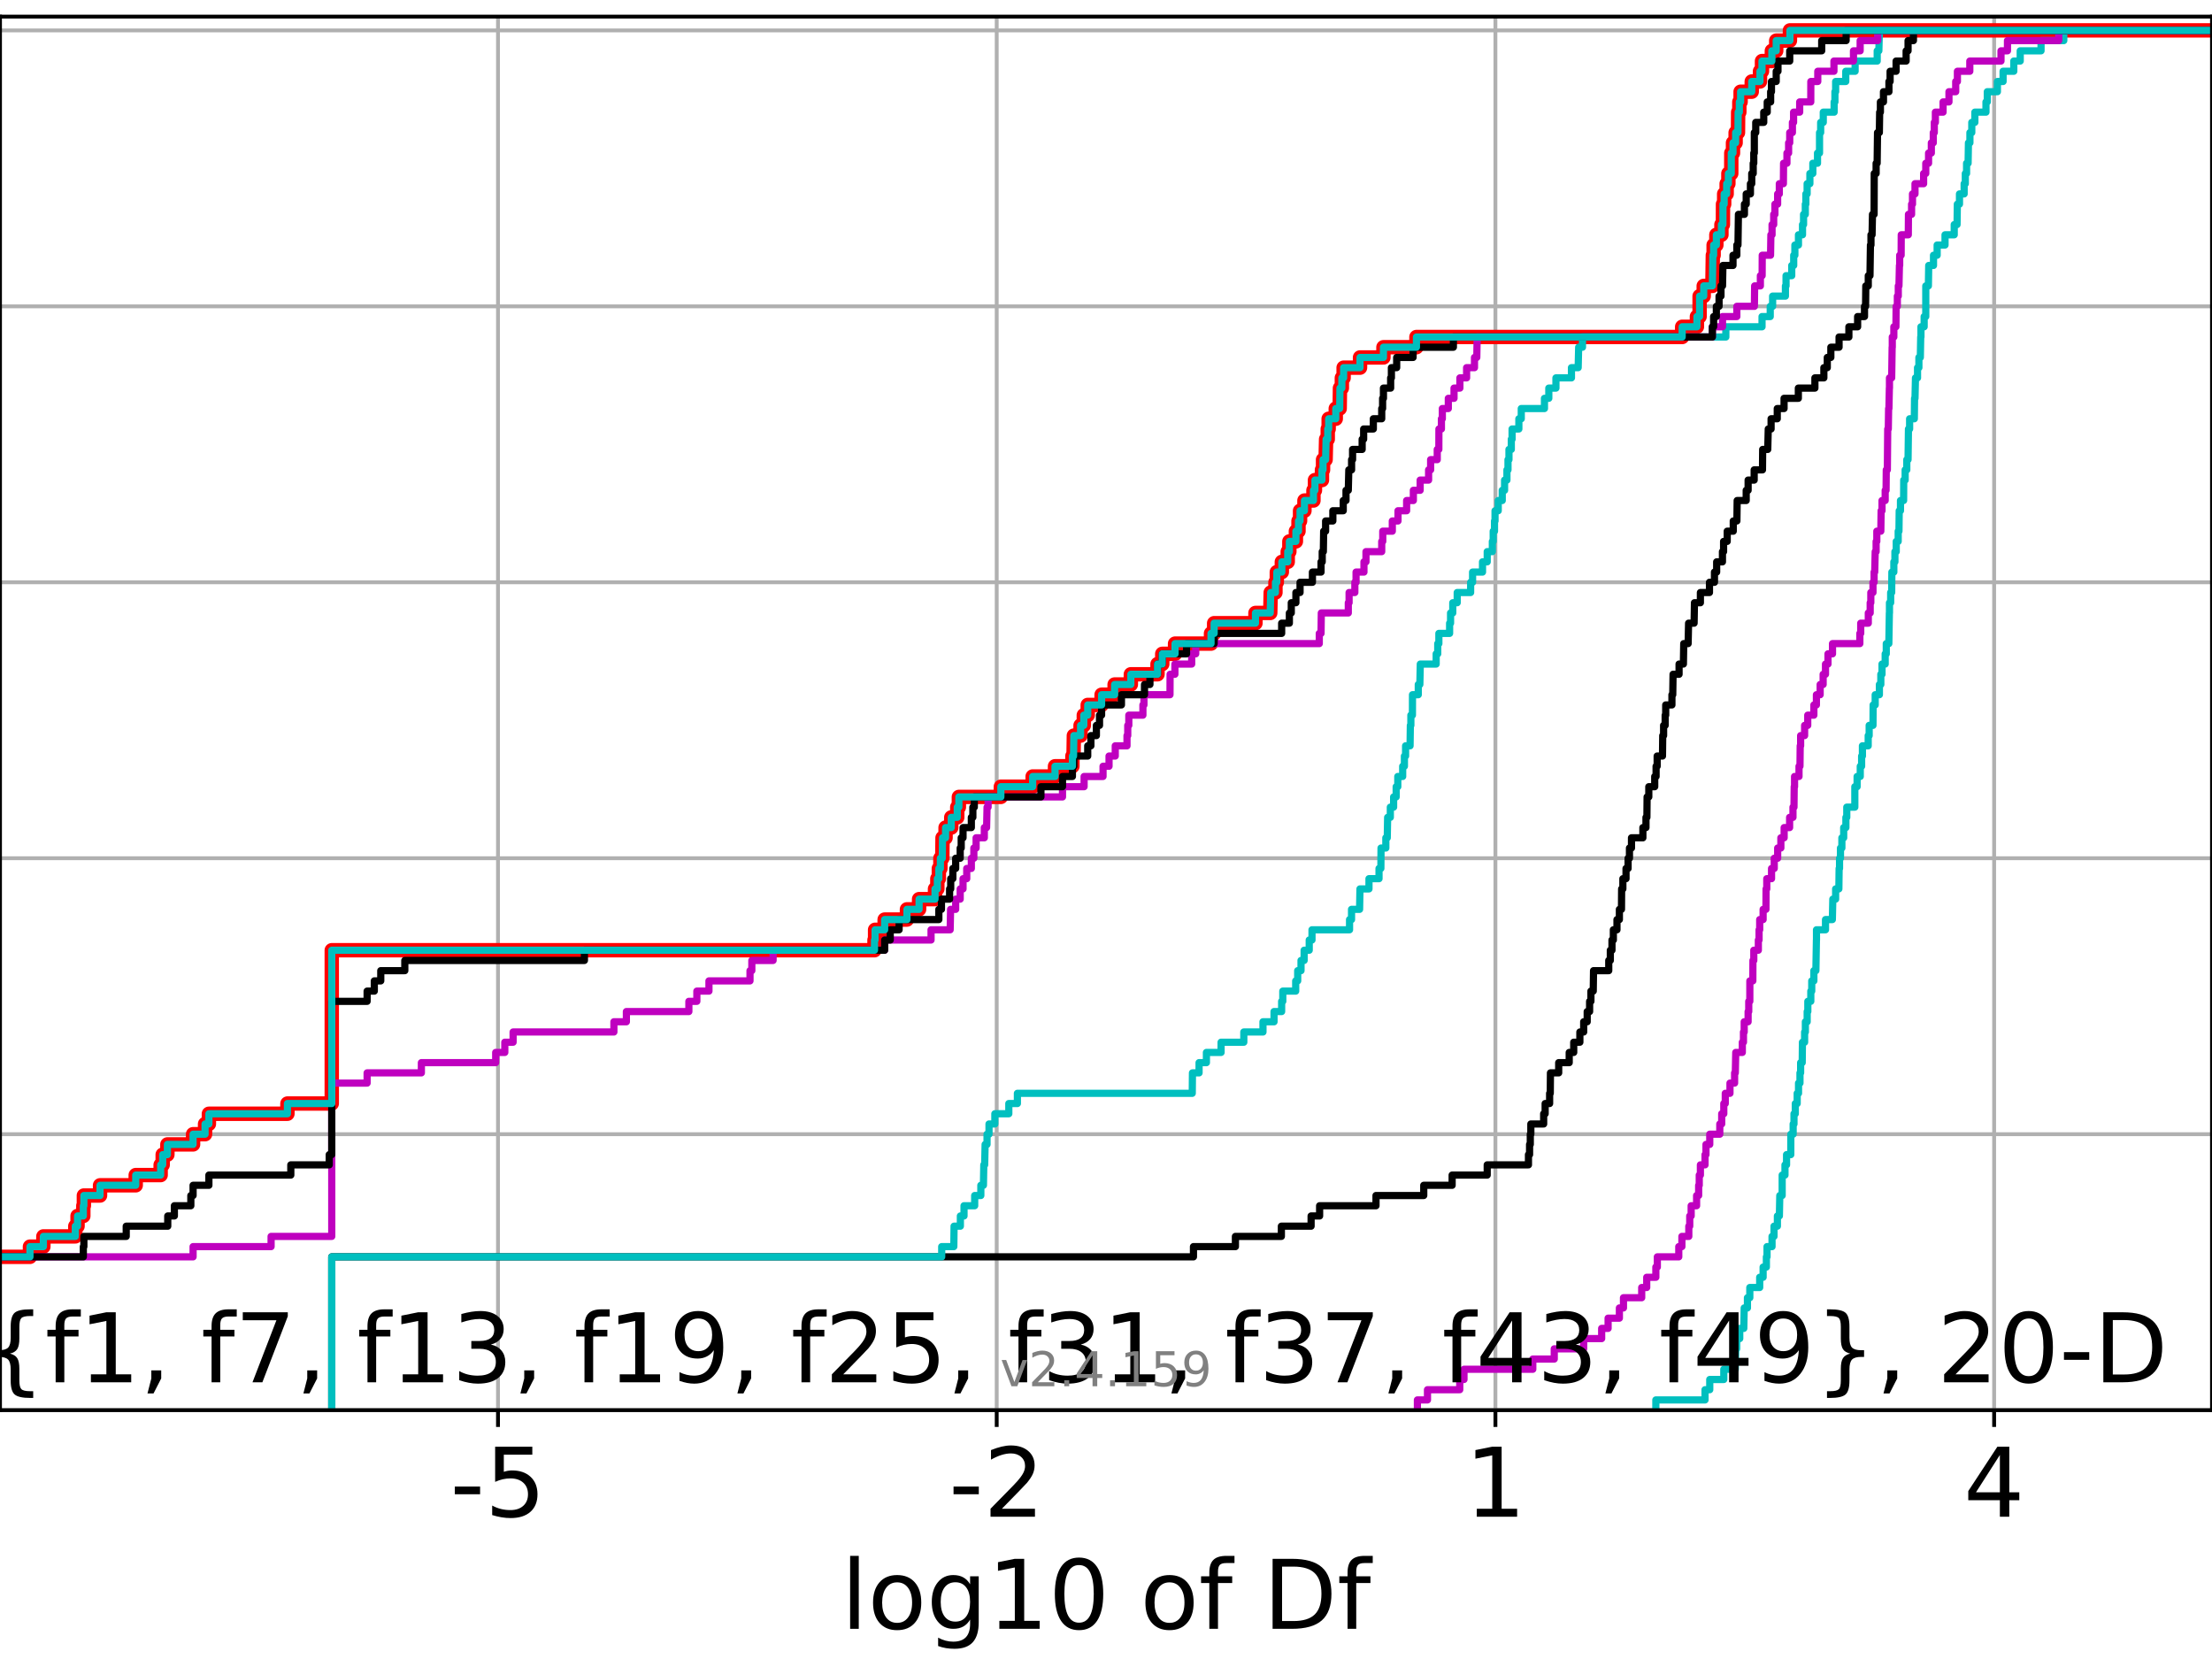 <?xml version="1.0" encoding="utf-8" standalone="no"?>
<!DOCTYPE svg PUBLIC "-//W3C//DTD SVG 1.1//EN"
  "http://www.w3.org/Graphics/SVG/1.1/DTD/svg11.dtd">
<!-- Created with matplotlib (https://matplotlib.org/) -->
<svg height="345.6pt" version="1.1" viewBox="0 0 460.8 345.6" width="460.8pt" xmlns="http://www.w3.org/2000/svg" xmlns:xlink="http://www.w3.org/1999/xlink">
 <defs>
  <style type="text/css">*{stroke-linecap:butt;stroke-linejoin:round;}</style>
 </defs>
 <g id="figure_1">
  <g id="patch_1">
   <path d="M 0 345.6 
L 460.8 345.6 
L 460.8 0 
L 0 0 
z
" style="fill:#ffffff;"/>
  </g>
  <g id="axes_1">
   <g id="patch_2">
    <path d="M 0 293.76 
L 460.8 293.76 
L 460.8 3.456 
L 0 3.456 
z
" style="fill:#ffffff;"/>
   </g>
   <g id="matplotlib.axis_1">
    <g id="xtick_1">
     <g id="line2d_1">
      <path clip-path="url(#p26d83b63c0)" d="M 103.741 293.76 
L 103.741 3.456 
" style="fill:none;stroke:#b0b0b0;stroke-linecap:square;stroke-width:0.8;"/>
     </g>
     <g id="line2d_2">
      <defs>
       <path d="M 0 0 
L 0 3.5 
" id="m518d35ce7c" style="stroke:#000000;stroke-width:0.8;"/>
      </defs>
      <g>
       <use style="stroke:#000000;stroke-width:0.8;" x="103.741" xlink:href="#m518d35ce7c" y="293.76"/>
      </g>
     </g>
     <g id="text_1">
      <!-- -5 -->
      <g transform="translate(93.771 315.957)scale(0.2 -0.2)">
       <defs>
        <path d="M 4.891 31.391 
L 31.203 31.391 
L 31.203 23.391 
L 4.891 23.391 
z
" id="DejaVuSans-45"/>
        <path d="M 10.797 72.906 
L 49.516 72.906 
L 49.516 64.594 
L 19.828 64.594 
L 19.828 46.734 
Q 21.969 47.469 24.109 47.828 
Q 26.266 48.188 28.422 48.188 
Q 40.625 48.188 47.75 41.5 
Q 54.891 34.812 54.891 23.391 
Q 54.891 11.625 47.562 5.094 
Q 40.234 -1.422 26.906 -1.422 
Q 22.312 -1.422 17.547 -0.641 
Q 12.797 0.141 7.719 1.703 
L 7.719 11.625 
Q 12.109 9.234 16.797 8.062 
Q 21.484 6.891 26.703 6.891 
Q 35.156 6.891 40.078 11.328 
Q 45.016 15.766 45.016 23.391 
Q 45.016 31 40.078 35.438 
Q 35.156 39.891 26.703 39.891 
Q 22.75 39.891 18.812 39.016 
Q 14.891 38.141 10.797 36.281 
z
" id="DejaVuSans-53"/>
       </defs>
       <use xlink:href="#DejaVuSans-45"/>
       <use x="36.084" xlink:href="#DejaVuSans-53"/>
      </g>
     </g>
    </g>
    <g id="xtick_2">
     <g id="line2d_3">
      <path clip-path="url(#p26d83b63c0)" d="M 207.632 293.76 
L 207.632 3.456 
" style="fill:none;stroke:#b0b0b0;stroke-linecap:square;stroke-width:0.8;"/>
     </g>
     <g id="line2d_4">
      <g>
       <use style="stroke:#000000;stroke-width:0.8;" x="207.632" xlink:href="#m518d35ce7c" y="293.76"/>
      </g>
     </g>
     <g id="text_2">
      <!-- -2 -->
      <g transform="translate(197.662 315.957)scale(0.2 -0.2)">
       <defs>
        <path d="M 19.188 8.297 
L 53.609 8.297 
L 53.609 0 
L 7.328 0 
L 7.328 8.297 
Q 12.938 14.109 22.625 23.891 
Q 32.328 33.688 34.812 36.531 
Q 39.547 41.844 41.422 45.531 
Q 43.312 49.219 43.312 52.781 
Q 43.312 58.594 39.234 62.25 
Q 35.156 65.922 28.609 65.922 
Q 23.969 65.922 18.812 64.312 
Q 13.672 62.703 7.812 59.422 
L 7.812 69.391 
Q 13.766 71.781 18.938 73 
Q 24.125 74.219 28.422 74.219 
Q 39.75 74.219 46.484 68.547 
Q 53.219 62.891 53.219 53.422 
Q 53.219 48.922 51.531 44.891 
Q 49.859 40.875 45.406 35.406 
Q 44.188 33.984 37.641 27.219 
Q 31.109 20.453 19.188 8.297 
z
" id="DejaVuSans-50"/>
       </defs>
       <use xlink:href="#DejaVuSans-45"/>
       <use x="36.084" xlink:href="#DejaVuSans-50"/>
      </g>
     </g>
    </g>
    <g id="xtick_3">
     <g id="line2d_5">
      <path clip-path="url(#p26d83b63c0)" d="M 311.523 293.76 
L 311.523 3.456 
" style="fill:none;stroke:#b0b0b0;stroke-linecap:square;stroke-width:0.8;"/>
     </g>
     <g id="line2d_6">
      <g>
       <use style="stroke:#000000;stroke-width:0.8;" x="311.523" xlink:href="#m518d35ce7c" y="293.76"/>
      </g>
     </g>
     <g id="text_3">
      <!-- 1 -->
      <g transform="translate(305.161 315.957)scale(0.2 -0.2)">
       <defs>
        <path d="M 12.406 8.297 
L 28.516 8.297 
L 28.516 63.922 
L 10.984 60.406 
L 10.984 69.391 
L 28.422 72.906 
L 38.281 72.906 
L 38.281 8.297 
L 54.391 8.297 
L 54.391 0 
L 12.406 0 
z
" id="DejaVuSans-49"/>
       </defs>
       <use xlink:href="#DejaVuSans-49"/>
      </g>
     </g>
    </g>
    <g id="xtick_4">
     <g id="line2d_7">
      <path clip-path="url(#p26d83b63c0)" d="M 415.414 293.76 
L 415.414 3.456 
" style="fill:none;stroke:#b0b0b0;stroke-linecap:square;stroke-width:0.8;"/>
     </g>
     <g id="line2d_8">
      <g>
       <use style="stroke:#000000;stroke-width:0.8;" x="415.414" xlink:href="#m518d35ce7c" y="293.76"/>
      </g>
     </g>
     <g id="text_4">
      <!-- 4 -->
      <g transform="translate(409.051 315.957)scale(0.2 -0.2)">
       <defs>
        <path d="M 37.797 64.312 
L 12.891 25.391 
L 37.797 25.391 
z
M 35.203 72.906 
L 47.609 72.906 
L 47.609 25.391 
L 58.016 25.391 
L 58.016 17.188 
L 47.609 17.188 
L 47.609 0 
L 37.797 0 
L 37.797 17.188 
L 4.891 17.188 
L 4.891 26.703 
z
" id="DejaVuSans-52"/>
       </defs>
       <use xlink:href="#DejaVuSans-52"/>
      </g>
     </g>
    </g>
    <g id="text_5">
     <!-- log10 of Df -->
     <g transform="translate(175.214 339.313)scale(0.2 -0.2)">
      <defs>
       <path d="M 9.422 75.984 
L 18.406 75.984 
L 18.406 0 
L 9.422 0 
z
" id="DejaVuSans-108"/>
       <path d="M 30.609 48.391 
Q 23.391 48.391 19.188 42.75 
Q 14.984 37.109 14.984 27.297 
Q 14.984 17.484 19.156 11.844 
Q 23.344 6.203 30.609 6.203 
Q 37.797 6.203 41.984 11.859 
Q 46.188 17.531 46.188 27.297 
Q 46.188 37.016 41.984 42.703 
Q 37.797 48.391 30.609 48.391 
z
M 30.609 56 
Q 42.328 56 49.016 48.375 
Q 55.719 40.766 55.719 27.297 
Q 55.719 13.875 49.016 6.219 
Q 42.328 -1.422 30.609 -1.422 
Q 18.844 -1.422 12.172 6.219 
Q 5.516 13.875 5.516 27.297 
Q 5.516 40.766 12.172 48.375 
Q 18.844 56 30.609 56 
z
" id="DejaVuSans-111"/>
       <path d="M 45.406 27.984 
Q 45.406 37.75 41.375 43.109 
Q 37.359 48.484 30.078 48.484 
Q 22.859 48.484 18.828 43.109 
Q 14.797 37.75 14.797 27.984 
Q 14.797 18.266 18.828 12.891 
Q 22.859 7.516 30.078 7.516 
Q 37.359 7.516 41.375 12.891 
Q 45.406 18.266 45.406 27.984 
z
M 54.391 6.781 
Q 54.391 -7.172 48.188 -13.984 
Q 42 -20.797 29.203 -20.797 
Q 24.469 -20.797 20.266 -20.094 
Q 16.062 -19.391 12.109 -17.922 
L 12.109 -9.188 
Q 16.062 -11.328 19.922 -12.344 
Q 23.781 -13.375 27.781 -13.375 
Q 36.625 -13.375 41.016 -8.766 
Q 45.406 -4.156 45.406 5.172 
L 45.406 9.625 
Q 42.625 4.781 38.281 2.391 
Q 33.938 0 27.875 0 
Q 17.828 0 11.672 7.656 
Q 5.516 15.328 5.516 27.984 
Q 5.516 40.672 11.672 48.328 
Q 17.828 56 27.875 56 
Q 33.938 56 38.281 53.609 
Q 42.625 51.219 45.406 46.391 
L 45.406 54.688 
L 54.391 54.688 
z
" id="DejaVuSans-103"/>
       <path d="M 31.781 66.406 
Q 24.172 66.406 20.328 58.906 
Q 16.5 51.422 16.5 36.375 
Q 16.5 21.391 20.328 13.891 
Q 24.172 6.391 31.781 6.391 
Q 39.453 6.391 43.281 13.891 
Q 47.125 21.391 47.125 36.375 
Q 47.125 51.422 43.281 58.906 
Q 39.453 66.406 31.781 66.406 
z
M 31.781 74.219 
Q 44.047 74.219 50.516 64.516 
Q 56.984 54.828 56.984 36.375 
Q 56.984 17.969 50.516 8.266 
Q 44.047 -1.422 31.781 -1.422 
Q 19.531 -1.422 13.062 8.266 
Q 6.594 17.969 6.594 36.375 
Q 6.594 54.828 13.062 64.516 
Q 19.531 74.219 31.781 74.219 
z
" id="DejaVuSans-48"/>
       <path id="DejaVuSans-32"/>
       <path d="M 37.109 75.984 
L 37.109 68.5 
L 28.516 68.5 
Q 23.688 68.5 21.797 66.547 
Q 19.922 64.594 19.922 59.516 
L 19.922 54.688 
L 34.719 54.688 
L 34.719 47.703 
L 19.922 47.703 
L 19.922 0 
L 10.891 0 
L 10.891 47.703 
L 2.297 47.703 
L 2.297 54.688 
L 10.891 54.688 
L 10.891 58.5 
Q 10.891 67.625 15.141 71.797 
Q 19.391 75.984 28.609 75.984 
z
" id="DejaVuSans-102"/>
       <path d="M 19.672 64.797 
L 19.672 8.109 
L 31.594 8.109 
Q 46.688 8.109 53.688 14.938 
Q 60.688 21.781 60.688 36.531 
Q 60.688 51.172 53.688 57.984 
Q 46.688 64.797 31.594 64.797 
z
M 9.812 72.906 
L 30.078 72.906 
Q 51.266 72.906 61.172 64.094 
Q 71.094 55.281 71.094 36.531 
Q 71.094 17.672 61.125 8.828 
Q 51.172 0 30.078 0 
L 9.812 0 
z
" id="DejaVuSans-68"/>
      </defs>
      <use xlink:href="#DejaVuSans-108"/>
      <use x="27.783" xlink:href="#DejaVuSans-111"/>
      <use x="88.965" xlink:href="#DejaVuSans-103"/>
      <use x="152.441" xlink:href="#DejaVuSans-49"/>
      <use x="216.064" xlink:href="#DejaVuSans-48"/>
      <use x="279.688" xlink:href="#DejaVuSans-32"/>
      <use x="311.475" xlink:href="#DejaVuSans-111"/>
      <use x="372.656" xlink:href="#DejaVuSans-102"/>
      <use x="407.861" xlink:href="#DejaVuSans-32"/>
      <use x="439.648" xlink:href="#DejaVuSans-68"/>
      <use x="516.65" xlink:href="#DejaVuSans-102"/>
     </g>
    </g>
   </g>
   <g id="matplotlib.axis_2">
    <g id="ytick_1">
     <g id="line2d_9">
      <path clip-path="url(#p26d83b63c0)" d="M 0 293.76 
L 460.8 293.76 
" style="fill:none;stroke:#b0b0b0;stroke-linecap:square;stroke-width:0.8;"/>
     </g>
     <g id="line2d_10">
      <defs>
       <path d="M 0 0 
L -3.5 0 
" id="me0c8bee351" style="stroke:#000000;stroke-width:0.8;"/>
      </defs>
      <g>
       <use style="stroke:#000000;stroke-width:0.8;" x="0" xlink:href="#me0c8bee351" y="293.76"/>
      </g>
     </g>
    </g>
    <g id="ytick_2">
     <g id="line2d_11">
      <path clip-path="url(#p26d83b63c0)" d="M 0 236.274 
L 460.8 236.274 
" style="fill:none;stroke:#b0b0b0;stroke-linecap:square;stroke-width:0.8;"/>
     </g>
     <g id="line2d_12">
      <g>
       <use style="stroke:#000000;stroke-width:0.8;" x="0" xlink:href="#me0c8bee351" y="236.274"/>
      </g>
     </g>
    </g>
    <g id="ytick_3">
     <g id="line2d_13">
      <path clip-path="url(#p26d83b63c0)" d="M 0 178.788 
L 460.8 178.788 
" style="fill:none;stroke:#b0b0b0;stroke-linecap:square;stroke-width:0.8;"/>
     </g>
     <g id="line2d_14">
      <g>
       <use style="stroke:#000000;stroke-width:0.8;" x="0" xlink:href="#me0c8bee351" y="178.788"/>
      </g>
     </g>
    </g>
    <g id="ytick_4">
     <g id="line2d_15">
      <path clip-path="url(#p26d83b63c0)" d="M 0 121.302 
L 460.8 121.302 
" style="fill:none;stroke:#b0b0b0;stroke-linecap:square;stroke-width:0.8;"/>
     </g>
     <g id="line2d_16">
      <g>
       <use style="stroke:#000000;stroke-width:0.8;" x="0" xlink:href="#me0c8bee351" y="121.302"/>
      </g>
     </g>
    </g>
    <g id="ytick_5">
     <g id="line2d_17">
      <path clip-path="url(#p26d83b63c0)" d="M 0 63.816 
L 460.8 63.816 
" style="fill:none;stroke:#b0b0b0;stroke-linecap:square;stroke-width:0.8;"/>
     </g>
     <g id="line2d_18">
      <g>
       <use style="stroke:#000000;stroke-width:0.8;" x="0" xlink:href="#me0c8bee351" y="63.816"/>
      </g>
     </g>
    </g>
    <g id="ytick_6">
     <g id="line2d_19">
      <path clip-path="url(#p26d83b63c0)" d="M 0 6.33 
L 460.8 6.33 
" style="fill:none;stroke:#b0b0b0;stroke-linecap:square;stroke-width:0.8;"/>
     </g>
     <g id="line2d_20">
      <g>
       <use style="stroke:#000000;stroke-width:0.8;" x="0" xlink:href="#me0c8bee351" y="6.33"/>
      </g>
     </g>
    </g>
   </g>
   <g id="line2d_21">
    <path clip-path="url(#p26d83b63c0)" d="M -1 261.823 
L 6.242 261.823 
L 6.242 259.694 
L 9.037 259.694 
L 9.037 257.565 
L 15.689 257.565 
L 15.689 255.436 
L 16.155 255.436 
L 16.155 253.307 
L 17.359 253.307 
L 17.359 251.178 
L 17.473 251.178 
L 17.473 249.049 
L 20.841 249.049 
L 20.841 246.92 
L 28.274 246.92 
L 28.274 244.79 
L 33.465 244.79 
L 33.465 242.661 
L 33.891 242.661 
L 33.891 240.532 
L 34.87 240.532 
L 34.87 238.403 
L 40.223 238.403 
L 40.223 236.274 
L 42.718 236.274 
L 42.718 234.145 
L 43.516 234.145 
L 43.516 232.016 
L 59.877 232.016 
L 59.877 229.887 
L 69.111 229.887 
L 69.111 197.95 
L 182.173 197.95 
L 182.173 195.821 
L 182.297 195.821 
L 182.297 193.692 
L 184.286 193.692 
L 184.286 191.563 
L 188.934 191.563 
L 188.934 189.434 
L 191.463 189.434 
L 191.463 187.305 
L 194.779 187.305 
L 194.779 185.175 
L 195.265 185.175 
L 195.265 183.046 
L 195.579 183.046 
L 195.579 180.917 
L 195.901 180.917 
L 195.901 178.788 
L 196.298 178.788 
L 196.347 174.53 
L 196.978 174.53 
L 196.978 172.401 
L 198.165 172.401 
L 198.165 170.272 
L 199.414 170.272 
L 199.414 168.143 
L 199.75 168.143 
L 199.75 166.013 
L 208.496 166.013 
L 208.496 163.884 
L 215.12 163.884 
L 215.12 161.755 
L 219.778 161.755 
L 219.778 159.626 
L 223.403 159.626 
L 223.403 157.497 
L 223.637 157.497 
L 223.705 153.239 
L 225.1 153.239 
L 225.1 151.11 
L 225.776 151.11 
L 225.776 148.981 
L 226.593 148.981 
L 226.593 146.851 
L 229.483 146.851 
L 229.483 144.722 
L 232.192 144.722 
L 232.192 142.593 
L 235.575 142.593 
L 235.575 140.464 
L 241.134 140.464 
L 241.134 138.335 
L 242.119 138.335 
L 242.119 136.206 
L 244.785 136.206 
L 244.785 134.077 
L 252.276 134.077 
L 252.276 131.948 
L 252.928 131.948 
L 252.928 129.819 
L 261.535 129.819 
L 261.535 127.69 
L 264.616 127.69 
L 264.712 123.431 
L 265.7 123.431 
L 265.7 121.302 
L 265.984 121.302 
L 265.984 119.173 
L 267.031 119.173 
L 267.031 117.044 
L 268.259 117.044 
L 268.259 114.915 
L 268.598 114.915 
L 268.598 112.786 
L 269.96 112.786 
L 269.96 110.657 
L 270.502 110.657 
L 270.502 108.528 
L 270.825 108.528 
L 270.825 106.398 
L 271.74 106.398 
L 271.74 104.269 
L 273.616 104.269 
L 273.616 102.14 
L 273.928 102.14 
L 273.928 100.011 
L 275.389 100.011 
L 275.389 97.882 
L 275.614 97.882 
L 275.614 95.753 
L 276.149 95.753 
L 276.252 91.495 
L 276.594 91.495 
L 276.594 89.366 
L 276.785 89.366 
L 276.785 87.236 
L 278.265 87.236 
L 278.265 85.107 
L 279.08 85.107 
L 279.139 80.849 
L 279.532 80.849 
L 279.532 78.72 
L 279.901 78.72 
L 279.901 76.591 
L 283.318 76.591 
L 283.318 74.462 
L 288.197 74.462 
L 288.197 72.333 
L 295.07 72.333 
L 295.07 70.204 
L 350.427 70.204 
L 350.427 68.074 
L 353.5 68.074 
L 353.5 65.945 
L 354.058 65.945 
L 354.058 61.687 
L 354.918 61.687 
L 354.918 59.558 
L 356.719 59.558 
L 356.816 53.171 
L 356.979 53.171 
L 356.979 51.042 
L 357.549 51.042 
L 357.549 48.912 
L 358.604 48.912 
L 358.604 46.783 
L 358.915 46.783 
L 358.934 42.525 
L 359.175 42.525 
L 359.175 40.396 
L 359.693 40.396 
L 359.693 38.267 
L 360.055 38.267 
L 360.055 36.138 
L 360.652 36.138 
L 360.661 31.88 
L 361.016 31.88 
L 361.016 29.75 
L 361.563 29.75 
L 361.563 27.621 
L 362.053 27.621 
L 362.09 23.363 
L 362.336 23.363 
L 362.336 21.234 
L 362.6 21.234 
L 362.6 19.105 
L 364.919 19.105 
L 364.919 16.976 
L 366.638 16.976 
L 366.638 14.847 
L 367.056 14.847 
L 367.056 12.718 
L 369.11 12.718 
L 369.11 10.589 
L 370.018 10.589 
L 370.018 8.459 
L 372.874 8.459 
L 372.874 6.33 
L 372.874 6.33 
L 460.8 6.33 
L 460.8 6.33 
" style="fill:none;stroke:#ff0000;stroke-linecap:square;stroke-width:3;"/>
   </g>
   <g id="line2d_22">
    <path clip-path="url(#p26d83b63c0)" d="M 344.943 293.76 
L 344.943 291.631 
L 355.189 291.631 
L 355.189 289.502 
L 356.173 289.502 
L 356.173 287.373 
L 359.099 287.373 
L 359.099 285.244 
L 361.497 285.244 
L 361.589 280.985 
L 361.786 280.985 
L 361.786 278.856 
L 362.419 278.856 
L 362.419 276.727 
L 363.267 276.727 
L 363.35 272.469 
L 364.023 272.469 
L 364.023 270.34 
L 364.518 270.34 
L 364.518 268.211 
L 366.576 268.211 
L 366.576 266.082 
L 367.289 266.082 
L 367.289 263.952 
L 367.969 263.952 
L 367.969 261.823 
L 368.105 261.823 
L 368.105 259.694 
L 369.146 259.694 
L 369.146 257.565 
L 369.559 257.565 
L 369.559 255.436 
L 370.264 255.436 
L 370.264 253.307 
L 370.678 253.307 
L 370.763 249.049 
L 371.258 249.049 
L 371.262 244.79 
L 371.843 244.79 
L 371.843 242.661 
L 372.172 242.661 
L 372.172 240.532 
L 373.054 240.532 
L 373.063 236.274 
L 373.547 236.274 
L 373.547 234.145 
L 373.72 234.145 
L 373.72 232.016 
L 373.993 232.016 
L 373.993 229.887 
L 374.386 229.887 
L 374.386 227.758 
L 374.667 227.758 
L 374.667 225.629 
L 374.967 225.629 
L 374.967 223.499 
L 375.104 223.499 
L 375.104 221.37 
L 375.433 221.37 
L 375.48 217.112 
L 375.934 217.112 
L 375.934 214.983 
L 376.093 214.983 
L 376.093 212.854 
L 376.468 212.854 
L 376.468 210.725 
L 376.603 210.725 
L 376.603 208.596 
L 377.224 208.596 
L 377.224 206.467 
L 377.419 206.467 
L 377.419 204.337 
L 377.864 204.337 
L 377.864 202.208 
L 378.283 202.208 
L 378.394 195.821 
L 378.408 195.821 
L 378.408 193.692 
L 380.286 193.692 
L 380.286 191.563 
L 381.713 191.563 
L 381.809 187.305 
L 382.397 187.305 
L 382.397 185.175 
L 383.069 185.175 
L 383.123 180.917 
L 383.209 180.917 
L 383.209 178.788 
L 383.404 178.788 
L 383.404 176.659 
L 383.696 176.659 
L 383.696 174.53 
L 384.075 174.53 
L 384.075 172.401 
L 384.533 172.401 
L 384.533 170.272 
L 384.716 170.272 
L 384.716 168.143 
L 386.394 168.143 
L 386.395 163.884 
L 386.87 163.884 
L 386.87 161.755 
L 387.526 161.755 
L 387.526 159.626 
L 387.81 159.626 
L 387.81 157.497 
L 387.976 157.497 
L 387.976 155.368 
L 389.18 155.368 
L 389.18 153.239 
L 389.382 153.239 
L 389.382 151.11 
L 390.177 151.11 
L 390.207 146.851 
L 390.638 146.851 
L 390.638 144.722 
L 391.512 144.722 
L 391.512 142.593 
L 391.809 142.593 
L 391.809 140.464 
L 392.059 140.464 
L 392.059 138.335 
L 392.719 138.335 
L 392.719 136.206 
L 392.946 136.206 
L 392.946 134.077 
L 393.479 134.077 
L 393.588 127.69 
L 393.612 127.69 
L 393.612 125.56 
L 393.86 125.56 
L 393.86 123.431 
L 394.071 123.431 
L 394.111 119.173 
L 394.522 119.173 
L 394.522 117.044 
L 394.746 117.044 
L 394.746 114.915 
L 395.021 114.915 
L 395.021 112.786 
L 395.427 112.786 
L 395.427 110.657 
L 395.588 110.657 
L 395.641 106.398 
L 395.905 106.398 
L 395.905 104.269 
L 396.557 104.269 
L 396.581 100.011 
L 396.879 100.011 
L 396.879 97.882 
L 397.22 97.882 
L 397.22 95.753 
L 397.482 95.753 
L 397.567 89.366 
L 397.808 89.366 
L 397.808 87.236 
L 398.789 87.236 
L 398.837 82.978 
L 398.93 82.978 
L 399.03 78.72 
L 399.457 78.72 
L 399.457 76.591 
L 399.741 76.591 
L 399.741 74.462 
L 400.04 74.462 
L 400.119 70.204 
L 400.171 70.204 
L 400.171 68.074 
L 400.836 68.074 
L 400.836 65.945 
L 401.174 65.945 
L 401.177 59.558 
L 401.72 59.558 
L 401.787 55.3 
L 402.784 55.3 
L 402.784 53.171 
L 403.544 53.171 
L 403.544 51.042 
L 405.186 51.042 
L 405.186 48.912 
L 407.101 48.912 
L 407.101 46.783 
L 407.691 46.783 
L 407.749 42.525 
L 408.195 42.525 
L 408.195 40.396 
L 409.167 40.396 
L 409.167 38.267 
L 409.411 38.267 
L 409.411 36.138 
L 409.674 36.138 
L 409.674 34.009 
L 409.992 34.009 
L 410.064 29.75 
L 410.37 29.75 
L 410.37 27.621 
L 410.759 27.621 
L 410.759 25.492 
L 411.401 25.492 
L 411.401 23.363 
L 413.714 23.363 
L 413.714 21.234 
L 413.989 21.234 
L 413.989 19.105 
L 416.096 19.105 
L 416.096 16.976 
L 417.278 16.976 
L 417.278 14.847 
L 419.51 14.847 
L 419.51 12.718 
L 420.849 12.718 
L 420.849 10.589 
L 425.186 10.589 
L 425.186 8.459 
L 429.924 8.459 
L 429.924 6.33 
L 429.924 6.33 
L 460.8 6.33 
L 460.8 6.33 
" style="fill:none;stroke:#00bfbf;stroke-linecap:square;stroke-width:1.5;"/>
   </g>
   <g id="line2d_23">
    <path clip-path="url(#p26d83b63c0)" d="M 295.27 293.76 
L 295.27 291.631 
L 297.37 291.631 
L 297.37 289.502 
L 304.092 289.502 
L 304.092 287.373 
L 304.976 287.373 
L 304.976 285.244 
L 319.309 285.244 
L 319.309 283.114 
L 323.78 283.114 
L 323.78 280.985 
L 329.911 280.985 
L 329.911 278.856 
L 333.656 278.856 
L 333.656 276.727 
L 334.997 276.727 
L 334.997 274.598 
L 337.347 274.598 
L 337.347 272.469 
L 338.199 272.469 
L 338.199 270.34 
L 341.997 270.34 
L 341.997 268.211 
L 343.042 268.211 
L 343.042 266.082 
L 344.943 266.082 
L 344.943 263.952 
L 345.254 263.952 
L 345.254 261.823 
L 349.719 261.823 
L 349.719 259.694 
L 350.37 259.694 
L 350.37 257.565 
L 351.809 257.565 
L 351.809 255.436 
L 352.003 255.436 
L 352.003 253.307 
L 352.301 253.307 
L 352.301 251.178 
L 353.432 251.178 
L 353.432 249.049 
L 353.86 249.049 
L 353.86 246.92 
L 353.986 246.92 
L 353.986 244.79 
L 354.224 244.79 
L 354.224 242.661 
L 355.189 242.661 
L 355.189 240.532 
L 355.388 240.532 
L 355.388 238.403 
L 356.173 238.403 
L 356.173 236.274 
L 358.264 236.274 
L 358.264 234.145 
L 358.664 234.145 
L 358.664 232.016 
L 359.099 232.016 
L 359.099 229.887 
L 359.406 229.887 
L 359.406 227.758 
L 360.386 227.758 
L 360.386 225.629 
L 361.349 225.629 
L 361.349 223.499 
L 361.497 223.499 
L 361.589 219.241 
L 362.958 219.241 
L 362.958 217.112 
L 363.195 217.112 
L 363.195 214.983 
L 363.35 214.983 
L 363.35 212.854 
L 364.162 212.854 
L 364.162 210.725 
L 364.296 210.725 
L 364.296 208.596 
L 364.518 208.596 
L 364.526 204.337 
L 365.146 204.337 
L 365.169 200.079 
L 365.348 200.079 
L 365.348 197.95 
L 366.297 197.95 
L 366.297 195.821 
L 366.446 195.821 
L 366.446 193.692 
L 366.576 193.692 
L 366.576 191.563 
L 367.289 191.563 
L 367.289 189.434 
L 367.878 189.434 
L 367.905 185.175 
L 368.051 185.175 
L 368.051 183.046 
L 369.044 183.046 
L 369.044 180.917 
L 369.608 180.917 
L 369.608 178.788 
L 370.321 178.788 
L 370.321 176.659 
L 370.986 176.659 
L 370.986 174.53 
L 371.671 174.53 
L 371.671 172.401 
L 372.808 172.401 
L 372.808 170.272 
L 373.508 170.272 
L 373.508 168.143 
L 373.72 168.143 
L 373.764 163.884 
L 373.837 163.884 
L 373.837 161.755 
L 374.768 161.755 
L 374.768 159.626 
L 374.967 159.626 
L 375.015 155.368 
L 375.104 155.368 
L 375.104 153.239 
L 375.934 153.239 
L 375.934 151.11 
L 376.586 151.11 
L 376.586 148.981 
L 377.864 148.981 
L 377.864 146.851 
L 378.392 146.851 
L 378.392 144.722 
L 379.171 144.722 
L 379.171 142.593 
L 379.794 142.593 
L 379.794 140.464 
L 380.284 140.464 
L 380.284 138.335 
L 380.803 138.335 
L 380.803 136.206 
L 381.744 136.206 
L 381.744 134.077 
L 387.44 134.077 
L 387.44 131.948 
L 387.623 131.948 
L 387.623 129.819 
L 389.201 129.819 
L 389.201 127.69 
L 389.594 127.69 
L 389.594 125.56 
L 389.726 125.56 
L 389.726 123.431 
L 390.177 123.431 
L 390.177 121.302 
L 390.408 121.302 
L 390.408 119.173 
L 390.538 119.173 
L 390.638 114.915 
L 390.832 114.915 
L 390.832 112.786 
L 390.975 112.786 
L 390.975 110.657 
L 391.809 110.657 
L 391.873 106.398 
L 392.059 106.398 
L 392.059 104.269 
L 392.719 104.269 
L 392.719 102.14 
L 392.903 102.14 
L 392.946 97.882 
L 393.169 97.882 
L 393.247 89.366 
L 393.368 89.366 
L 393.433 85.107 
L 393.499 85.107 
L 393.588 80.849 
L 393.611 80.849 
L 393.611 78.72 
L 394.071 78.72 
L 394.167 72.333 
L 394.197 72.333 
L 394.197 70.204 
L 394.522 70.204 
L 394.522 68.074 
L 394.956 68.074 
L 394.997 63.816 
L 395.253 63.816 
L 395.253 61.687 
L 395.449 61.687 
L 395.449 59.558 
L 395.588 59.558 
L 395.687 55.3 
L 395.739 55.3 
L 395.739 53.171 
L 396.04 53.171 
L 396.063 48.912 
L 397.534 48.912 
L 397.567 44.654 
L 398.217 44.654 
L 398.217 42.525 
L 398.408 42.525 
L 398.408 40.396 
L 398.93 40.396 
L 398.93 38.267 
L 400.725 38.267 
L 400.725 36.138 
L 401.174 36.138 
L 401.174 34.009 
L 401.756 34.009 
L 401.756 31.88 
L 402.333 31.88 
L 402.333 29.75 
L 402.737 29.75 
L 402.737 27.621 
L 402.949 27.621 
L 402.949 25.492 
L 403.175 25.492 
L 403.175 23.363 
L 404.777 23.363 
L 404.777 21.234 
L 406.004 21.234 
L 406.004 19.105 
L 407.41 19.105 
L 407.41 16.976 
L 407.764 16.976 
L 407.764 14.847 
L 410.347 14.847 
L 410.347 12.718 
L 416.845 12.718 
L 416.845 10.589 
L 418.192 10.589 
L 418.192 8.459 
L 428.874 8.459 
L 428.874 6.33 
L 428.874 6.33 
L 460.8 6.33 
L 460.8 6.33 
" style="fill:none;stroke:#bf00bf;stroke-linecap:square;stroke-width:1.5;"/>
   </g>
   <g id="line2d_24">
    <path clip-path="url(#p26d83b63c0)" d="M 69.111 293.76 
L 69.111 261.823 
L 248.62 261.823 
L 248.62 259.694 
L 257.36 259.694 
L 257.36 257.565 
L 266.933 257.565 
L 266.933 255.436 
L 273.126 255.436 
L 273.126 253.307 
L 274.9 253.307 
L 274.9 251.178 
L 286.646 251.178 
L 286.646 249.049 
L 296.593 249.049 
L 296.593 246.92 
L 302.506 246.92 
L 302.506 244.79 
L 309.813 244.79 
L 309.813 242.661 
L 318.408 242.661 
L 318.408 240.532 
L 318.639 240.532 
L 318.639 238.403 
L 318.787 238.403 
L 318.787 236.274 
L 318.902 236.274 
L 318.902 234.145 
L 321.573 234.145 
L 321.573 232.016 
L 321.884 232.016 
L 321.884 229.887 
L 322.814 229.887 
L 322.814 227.758 
L 322.948 227.758 
L 322.986 223.499 
L 324.705 223.499 
L 324.705 221.37 
L 326.895 221.37 
L 326.895 219.241 
L 327.836 219.241 
L 327.836 217.112 
L 329.116 217.112 
L 329.116 214.983 
L 329.911 214.983 
L 329.911 212.854 
L 330.642 212.854 
L 330.642 210.725 
L 331.145 210.725 
L 331.145 208.596 
L 331.419 208.596 
L 331.419 206.467 
L 331.902 206.467 
L 331.963 202.208 
L 335.132 202.208 
L 335.132 200.079 
L 335.46 200.079 
L 335.46 197.95 
L 335.804 197.95 
L 335.804 195.821 
L 336.091 195.821 
L 336.091 193.692 
L 336.845 193.692 
L 336.845 191.563 
L 337.347 191.563 
L 337.347 189.434 
L 337.783 189.434 
L 337.815 185.175 
L 338.073 185.175 
L 338.073 183.046 
L 338.729 183.046 
L 338.729 180.917 
L 339.161 180.917 
L 339.161 178.788 
L 339.446 178.788 
L 339.446 176.659 
L 339.868 176.659 
L 339.868 174.53 
L 342.241 174.53 
L 342.241 172.401 
L 342.887 172.401 
L 342.887 170.272 
L 343.079 170.272 
L 343.121 166.013 
L 343.475 166.013 
L 343.475 163.884 
L 344.708 163.884 
L 344.708 161.755 
L 344.994 161.755 
L 344.994 159.626 
L 345.216 159.626 
L 345.216 157.497 
L 346.326 157.497 
L 346.377 153.239 
L 346.558 153.239 
L 346.558 151.11 
L 346.884 151.11 
L 346.884 148.981 
L 346.998 148.981 
L 346.998 146.851 
L 348.293 146.851 
L 348.293 144.722 
L 348.463 144.722 
L 348.53 140.464 
L 349.78 140.464 
L 349.78 138.335 
L 350.683 138.335 
L 350.754 134.077 
L 351.668 134.077 
L 351.763 129.819 
L 352.912 129.819 
L 352.988 125.56 
L 354.224 125.56 
L 354.224 123.431 
L 356.114 123.431 
L 356.114 121.302 
L 357.155 121.302 
L 357.155 119.173 
L 357.612 119.173 
L 357.612 117.044 
L 358.817 117.044 
L 358.817 114.915 
L 359.055 114.915 
L 359.055 112.786 
L 359.809 112.786 
L 359.809 110.657 
L 361.069 110.657 
L 361.069 108.528 
L 361.827 108.528 
L 361.885 104.269 
L 363.765 104.269 
L 363.765 102.14 
L 364.166 102.14 
L 364.166 100.011 
L 365.427 100.011 
L 365.427 97.882 
L 367.157 97.882 
L 367.198 93.624 
L 368.254 93.624 
L 368.359 89.366 
L 368.951 89.366 
L 368.951 87.236 
L 370.236 87.236 
L 370.236 85.107 
L 371.653 85.107 
L 371.653 82.978 
L 374.628 82.978 
L 374.628 80.849 
L 378.077 80.849 
L 378.077 78.72 
L 379.944 78.72 
L 379.944 76.591 
L 380.657 76.591 
L 380.657 74.462 
L 381.399 74.462 
L 381.399 72.333 
L 383.111 72.333 
L 383.111 70.204 
L 385.156 70.204 
L 385.156 68.074 
L 386.977 68.074 
L 386.977 65.945 
L 388.41 65.945 
L 388.41 63.816 
L 388.633 63.816 
L 388.68 59.558 
L 389.196 59.558 
L 389.196 57.429 
L 389.551 57.429 
L 389.647 51.042 
L 389.758 51.042 
L 389.758 48.912 
L 389.986 48.912 
L 390.075 44.654 
L 390.408 44.654 
L 390.439 36.138 
L 390.832 36.138 
L 390.832 34.009 
L 391.043 34.009 
L 391.123 27.621 
L 391.503 27.621 
L 391.568 23.363 
L 391.722 23.363 
L 391.722 21.234 
L 392.362 21.234 
L 392.362 19.105 
L 393.499 19.105 
L 393.499 16.976 
L 393.743 16.976 
L 393.743 14.847 
L 394.991 14.847 
L 394.991 12.718 
L 397.083 12.718 
L 397.083 10.589 
L 397.485 10.589 
L 397.485 8.459 
L 398.604 8.459 
L 398.604 6.33 
L 398.604 6.33 
L 460.8 6.33 
L 460.8 6.33 
" style="fill:none;stroke:#000000;stroke-linecap:square;stroke-width:1.5;"/>
   </g>
   <g id="line2d_25">
    <path clip-path="url(#p26d83b63c0)" d="M 69.111 293.76 
L 69.111 261.823 
L 196.175 261.823 
L 196.175 259.694 
L 198.699 259.694 
L 198.751 255.436 
L 200.063 255.436 
L 200.063 253.307 
L 200.824 253.307 
L 200.824 251.178 
L 203.045 251.178 
L 203.045 249.049 
L 204.325 249.049 
L 204.325 246.92 
L 204.866 246.92 
L 204.944 242.661 
L 205.123 242.661 
L 205.219 238.403 
L 205.618 238.403 
L 205.618 236.274 
L 206.029 236.274 
L 206.029 234.145 
L 207.246 234.145 
L 207.246 232.016 
L 210.154 232.016 
L 210.154 229.887 
L 211.942 229.887 
L 211.942 227.758 
L 248.369 227.758 
L 248.411 223.499 
L 249.788 223.499 
L 249.788 221.37 
L 251.319 221.37 
L 251.319 219.241 
L 254.374 219.241 
L 254.374 217.112 
L 259.109 217.112 
L 259.109 214.983 
L 263.102 214.983 
L 263.102 212.854 
L 265.405 212.854 
L 265.405 210.725 
L 266.989 210.725 
L 266.989 208.596 
L 267.229 208.596 
L 267.229 206.467 
L 269.918 206.467 
L 269.918 204.337 
L 270.334 204.337 
L 270.334 202.208 
L 271.025 202.208 
L 271.025 200.079 
L 271.676 200.079 
L 271.676 197.95 
L 272.736 197.95 
L 272.736 195.821 
L 273.313 195.821 
L 273.313 193.692 
L 281.135 193.692 
L 281.135 191.563 
L 281.549 191.563 
L 281.549 189.434 
L 283.227 189.434 
L 283.305 185.175 
L 285.184 185.175 
L 285.184 183.046 
L 287.275 183.046 
L 287.275 180.917 
L 287.661 180.917 
L 287.693 176.659 
L 288.695 176.659 
L 288.695 174.53 
L 288.991 174.53 
L 289.071 170.272 
L 289.63 170.272 
L 289.63 168.143 
L 290.317 168.143 
L 290.317 166.013 
L 290.848 166.013 
L 290.848 163.884 
L 291.186 163.884 
L 291.186 161.755 
L 292.203 161.755 
L 292.203 159.626 
L 292.565 159.626 
L 292.565 157.497 
L 292.81 157.497 
L 292.81 155.368 
L 293.742 155.368 
L 293.8 151.11 
L 293.908 151.11 
L 293.908 148.981 
L 294.234 148.981 
L 294.249 144.722 
L 295.453 144.722 
L 295.453 142.593 
L 295.779 142.593 
L 295.872 138.335 
L 299.18 138.335 
L 299.18 136.206 
L 299.508 136.206 
L 299.508 134.077 
L 299.743 134.077 
L 299.743 131.948 
L 301.98 131.948 
L 301.98 129.819 
L 302.178 129.819 
L 302.178 127.69 
L 302.637 127.69 
L 302.637 125.56 
L 303.563 125.56 
L 303.563 123.431 
L 306.36 123.431 
L 306.36 121.302 
L 306.766 121.302 
L 306.766 119.173 
L 308.836 119.173 
L 308.836 117.044 
L 309.815 117.044 
L 309.815 114.915 
L 310.884 114.915 
L 310.884 112.786 
L 311.061 112.786 
L 311.061 110.657 
L 311.331 110.657 
L 311.331 108.528 
L 311.442 108.528 
L 311.442 106.398 
L 312.109 106.398 
L 312.109 104.269 
L 312.945 104.269 
L 312.945 102.14 
L 313.431 102.14 
L 313.431 100.011 
L 313.921 100.011 
L 313.921 97.882 
L 314.143 97.882 
L 314.143 95.753 
L 314.345 95.753 
L 314.345 93.624 
L 314.833 93.624 
L 314.833 91.495 
L 314.996 91.495 
L 314.996 89.366 
L 316.406 89.366 
L 316.406 87.236 
L 316.908 87.236 
L 316.908 85.107 
L 321.739 85.107 
L 321.739 82.978 
L 322.645 82.978 
L 322.645 80.849 
L 324.131 80.849 
L 324.131 78.72 
L 327.362 78.72 
L 327.362 76.591 
L 328.761 76.591 
L 328.863 72.333 
L 329.662 72.333 
L 329.662 70.204 
L 359.524 70.204 
L 359.524 68.074 
L 367.065 68.074 
L 367.065 65.945 
L 368.772 65.945 
L 368.772 63.816 
L 369.269 63.816 
L 369.269 61.687 
L 371.936 61.687 
L 371.936 59.558 
L 372.066 59.558 
L 372.066 57.429 
L 373.252 57.429 
L 373.252 55.3 
L 373.662 55.3 
L 373.662 53.171 
L 373.906 53.171 
L 373.906 51.042 
L 374.652 51.042 
L 374.652 48.912 
L 375.496 48.912 
L 375.496 46.783 
L 375.713 46.783 
L 375.713 44.654 
L 376.078 44.654 
L 376.078 42.525 
L 376.197 42.525 
L 376.197 40.396 
L 376.459 40.396 
L 376.459 38.267 
L 377.032 38.267 
L 377.032 36.138 
L 377.645 36.138 
L 377.645 34.009 
L 378.621 34.009 
L 378.621 31.88 
L 379.039 31.88 
L 379.045 27.621 
L 379.279 27.621 
L 379.279 25.492 
L 379.822 25.492 
L 379.822 23.363 
L 382.084 23.363 
L 382.084 21.234 
L 382.249 21.234 
L 382.249 19.105 
L 382.399 19.105 
L 382.399 16.976 
L 384.508 16.976 
L 384.508 14.847 
L 386.456 14.847 
L 386.456 12.718 
L 391.056 12.718 
L 391.056 10.589 
L 391.4 10.589 
L 391.51 6.33 
L 391.51 6.33 
L 460.8 6.33 
L 460.8 6.33 
" style="fill:none;stroke:#00bfbf;stroke-linecap:square;stroke-width:1.5;"/>
   </g>
   <g id="line2d_26">
    <path clip-path="url(#p26d83b63c0)" d="M -1 261.823 
L 40.223 261.823 
L 40.223 259.694 
L 56.474 259.694 
L 56.474 257.565 
L 69.111 257.565 
L 69.111 225.629 
L 76.478 225.629 
L 76.478 223.499 
L 87.78 223.499 
L 87.78 221.37 
L 103.263 221.37 
L 103.263 219.241 
L 105.161 219.241 
L 105.161 217.112 
L 106.89 217.112 
L 106.89 214.983 
L 127.887 214.983 
L 127.887 212.854 
L 130.487 212.854 
L 130.487 210.725 
L 143.504 210.725 
L 143.504 208.596 
L 145.167 208.596 
L 145.167 206.467 
L 147.688 206.467 
L 147.688 204.337 
L 156.239 204.337 
L 156.239 202.208 
L 156.62 202.208 
L 156.62 200.079 
L 161.051 200.079 
L 161.051 197.95 
L 184.286 197.95 
L 184.286 195.821 
L 193.956 195.821 
L 193.956 193.692 
L 197.935 193.692 
L 198.026 189.434 
L 199.085 189.434 
L 199.085 187.305 
L 200.026 187.305 
L 200.026 185.175 
L 200.618 185.175 
L 200.618 183.046 
L 201.388 183.046 
L 201.388 180.917 
L 202.348 180.917 
L 202.348 178.788 
L 202.871 178.788 
L 202.871 176.659 
L 203.344 176.659 
L 203.344 174.53 
L 205.053 174.53 
L 205.053 172.401 
L 205.526 172.401 
L 205.622 168.143 
L 205.841 168.143 
L 205.841 166.013 
L 221.338 166.013 
L 221.338 163.884 
L 225.839 163.884 
L 225.839 161.755 
L 229.782 161.755 
L 229.782 159.626 
L 231.033 159.626 
L 231.033 157.497 
L 232.328 157.497 
L 232.328 155.368 
L 234.775 155.368 
L 234.775 153.239 
L 234.931 153.239 
L 234.931 151.11 
L 235.152 151.11 
L 235.152 148.981 
L 238.088 148.981 
L 238.088 146.851 
L 238.306 146.851 
L 238.306 144.722 
L 243.73 144.722 
L 243.751 140.464 
L 244.754 140.464 
L 244.754 138.335 
L 248.252 138.335 
L 248.252 136.206 
L 249.095 136.206 
L 249.095 134.077 
L 274.83 134.077 
L 274.83 131.948 
L 275.196 131.948 
L 275.252 127.69 
L 280.876 127.69 
L 280.876 125.56 
L 281.04 125.56 
L 281.04 123.431 
L 282.239 123.431 
L 282.239 121.302 
L 282.493 121.302 
L 282.493 119.173 
L 284.137 119.173 
L 284.137 117.044 
L 284.558 117.044 
L 284.558 114.915 
L 287.837 114.915 
L 287.837 112.786 
L 288.053 112.786 
L 288.053 110.657 
L 290.044 110.657 
L 290.044 108.528 
L 291.229 108.528 
L 291.229 106.398 
L 293.026 106.398 
L 293.026 104.269 
L 294.429 104.269 
L 294.429 102.14 
L 295.843 102.14 
L 295.843 100.011 
L 297.603 100.011 
L 297.603 97.882 
L 298.026 97.882 
L 298.026 95.753 
L 299.404 95.753 
L 299.404 93.624 
L 299.737 93.624 
L 299.753 89.366 
L 300.274 89.366 
L 300.274 87.236 
L 300.464 87.236 
L 300.464 85.107 
L 301.71 85.107 
L 301.71 82.978 
L 302.902 82.978 
L 302.902 80.849 
L 304.121 80.849 
L 304.121 78.72 
L 305.52 78.72 
L 305.52 76.591 
L 307.162 76.591 
L 307.162 74.462 
L 307.642 74.462 
L 307.72 70.204 
L 356.719 70.204 
L 356.719 68.074 
L 358.832 68.074 
L 358.832 65.945 
L 361.814 65.945 
L 361.814 63.816 
L 365.473 63.816 
L 365.524 59.558 
L 366.719 59.558 
L 366.719 57.429 
L 367.084 57.429 
L 367.106 53.171 
L 368.838 53.171 
L 368.907 48.912 
L 369.151 48.912 
L 369.151 46.783 
L 369.493 46.783 
L 369.493 44.654 
L 369.75 44.654 
L 369.75 42.525 
L 370.315 42.525 
L 370.315 40.396 
L 370.663 40.396 
L 370.663 38.267 
L 371.512 38.267 
L 371.55 34.009 
L 372.253 34.009 
L 372.253 31.88 
L 372.6 31.88 
L 372.6 29.75 
L 372.832 29.75 
L 372.832 27.621 
L 373.391 27.621 
L 373.391 25.492 
L 373.635 25.492 
L 373.635 23.363 
L 374.907 23.363 
L 374.907 21.234 
L 377.217 21.234 
L 377.228 16.976 
L 378.677 16.976 
L 378.677 14.847 
L 382.044 14.847 
L 382.044 12.718 
L 386.113 12.718 
L 386.113 10.589 
L 387.504 10.589 
L 387.504 8.459 
L 391.162 8.459 
L 391.162 6.33 
L 391.162 6.33 
L 460.8 6.33 
L 460.8 6.33 
" style="fill:none;stroke:#bf00bf;stroke-linecap:square;stroke-width:1.5;"/>
   </g>
   <g id="line2d_27">
    <path clip-path="url(#p26d83b63c0)" d="M -1 261.823 
L 17.359 261.823 
L 17.359 259.694 
L 17.473 259.694 
L 17.473 257.565 
L 26.295 257.565 
L 26.295 255.436 
L 34.946 255.436 
L 34.946 253.307 
L 36.325 253.307 
L 36.325 251.178 
L 39.755 251.178 
L 39.755 249.049 
L 40.223 249.049 
L 40.223 246.92 
L 43.516 246.92 
L 43.516 244.79 
L 60.581 244.79 
L 60.581 242.661 
L 68.583 242.661 
L 68.583 240.532 
L 69.111 240.532 
L 69.111 208.596 
L 76.478 208.596 
L 76.478 206.467 
L 77.975 206.467 
L 77.975 204.337 
L 79.321 204.337 
L 79.321 202.208 
L 84.329 202.208 
L 84.329 200.079 
L 121.746 200.079 
L 121.746 197.95 
L 184.286 197.95 
L 184.286 195.821 
L 185.453 195.821 
L 185.453 193.692 
L 187.298 193.692 
L 187.298 191.563 
L 195.579 191.563 
L 195.579 189.434 
L 196.122 189.434 
L 196.122 187.305 
L 197.817 187.305 
L 197.817 185.175 
L 198.05 185.175 
L 198.05 183.046 
L 198.495 183.046 
L 198.495 180.917 
L 199.085 180.917 
L 199.085 178.788 
L 200.026 178.788 
L 200.026 176.659 
L 200.238 176.659 
L 200.238 174.53 
L 200.618 174.53 
L 200.618 172.401 
L 202.348 172.401 
L 202.348 170.272 
L 202.664 170.272 
L 202.664 168.143 
L 202.967 168.143 
L 202.967 166.013 
L 216.845 166.013 
L 216.845 163.884 
L 221.338 163.884 
L 221.338 161.755 
L 223.403 161.755 
L 223.403 159.626 
L 223.705 159.626 
L 223.705 157.497 
L 226.593 157.497 
L 226.593 155.368 
L 227.252 155.368 
L 227.252 153.239 
L 228.398 153.239 
L 228.398 151.11 
L 229.05 151.11 
L 229.05 148.981 
L 229.483 148.981 
L 229.483 146.851 
L 233.617 146.851 
L 233.617 144.722 
L 238.419 144.722 
L 238.419 142.593 
L 239.553 142.593 
L 239.553 140.464 
L 241.134 140.464 
L 241.134 138.335 
L 242.119 138.335 
L 242.119 136.206 
L 247.18 136.206 
L 247.18 134.077 
L 252.928 134.077 
L 252.928 131.948 
L 266.993 131.948 
L 266.993 129.819 
L 268.598 129.819 
L 268.598 127.69 
L 268.998 127.69 
L 268.998 125.56 
L 269.96 125.56 
L 269.96 123.431 
L 270.825 123.431 
L 270.825 121.302 
L 273.4 121.302 
L 273.4 119.173 
L 275.196 119.173 
L 275.196 117.044 
L 275.443 117.044 
L 275.443 114.915 
L 275.677 114.915 
L 275.742 110.657 
L 276.149 110.657 
L 276.149 108.528 
L 277.657 108.528 
L 277.657 106.398 
L 279.823 106.398 
L 279.823 104.269 
L 280.4 104.269 
L 280.4 102.14 
L 280.876 102.14 
L 280.981 97.882 
L 281.56 97.882 
L 281.56 95.753 
L 281.766 95.753 
L 281.766 93.624 
L 283.762 93.624 
L 283.762 91.495 
L 284.074 91.495 
L 284.074 89.366 
L 286.093 89.366 
L 286.093 87.236 
L 287.837 87.236 
L 287.837 85.107 
L 288.021 85.107 
L 288.021 82.978 
L 288.197 82.978 
L 288.197 80.849 
L 289.697 80.849 
L 289.697 78.72 
L 289.854 78.72 
L 289.854 76.591 
L 290.954 76.591 
L 290.954 74.462 
L 294.371 74.462 
L 294.371 72.333 
L 302.767 72.333 
L 302.767 70.204 
L 356.719 70.204 
L 356.719 68.074 
L 356.979 68.074 
L 356.979 65.945 
L 357.549 65.945 
L 357.549 63.816 
L 358.112 63.816 
L 358.112 61.687 
L 358.511 61.687 
L 358.511 59.558 
L 358.832 59.558 
L 358.915 55.3 
L 361.016 55.3 
L 361.016 53.171 
L 361.814 53.171 
L 361.814 51.042 
L 362.053 51.042 
L 362.146 44.654 
L 363.396 44.654 
L 363.396 42.525 
L 363.768 42.525 
L 363.768 40.396 
L 364.646 40.396 
L 364.646 38.267 
L 364.919 38.267 
L 364.919 36.138 
L 365.226 36.138 
L 365.226 34.009 
L 365.343 34.009 
L 365.343 31.88 
L 365.458 31.88 
L 365.46 27.621 
L 365.755 27.621 
L 365.755 25.492 
L 367.419 25.492 
L 367.419 23.363 
L 368.146 23.363 
L 368.146 21.234 
L 368.857 21.234 
L 368.857 19.105 
L 369.029 19.105 
L 369.029 16.976 
L 370.018 16.976 
L 370.018 14.847 
L 370.386 14.847 
L 370.386 12.718 
L 372.832 12.718 
L 372.832 10.589 
L 379.494 10.589 
L 379.494 8.459 
L 384.584 8.459 
L 384.584 6.33 
L 384.584 6.33 
L 460.8 6.33 
L 460.8 6.33 
" style="fill:none;stroke:#000000;stroke-linecap:square;stroke-width:1.5;"/>
   </g>
   <g id="line2d_28">
    <path clip-path="url(#p26d83b63c0)" d="M -1 261.823 
L 6.242 261.823 
L 6.242 259.694 
L 9.037 259.694 
L 9.037 257.565 
L 15.689 257.565 
L 15.689 255.436 
L 16.155 255.436 
L 16.155 253.307 
L 17.359 253.307 
L 17.359 251.178 
L 17.473 251.178 
L 17.473 249.049 
L 20.841 249.049 
L 20.841 246.92 
L 28.274 246.92 
L 28.274 244.79 
L 33.465 244.79 
L 33.465 242.661 
L 33.891 242.661 
L 33.891 240.532 
L 34.87 240.532 
L 34.87 238.403 
L 40.223 238.403 
L 40.223 236.274 
L 42.718 236.274 
L 42.718 234.145 
L 43.516 234.145 
L 43.516 232.016 
L 59.877 232.016 
L 59.877 229.887 
L 69.111 229.887 
L 69.111 197.95 
L 182.173 197.95 
L 182.173 195.821 
L 182.297 195.821 
L 182.297 193.692 
L 184.286 193.692 
L 184.286 191.563 
L 188.934 191.563 
L 188.934 189.434 
L 191.463 189.434 
L 191.463 187.305 
L 194.779 187.305 
L 194.779 185.175 
L 195.265 185.175 
L 195.265 183.046 
L 195.579 183.046 
L 195.579 180.917 
L 195.901 180.917 
L 195.901 178.788 
L 196.298 178.788 
L 196.347 174.53 
L 196.978 174.53 
L 196.978 172.401 
L 198.165 172.401 
L 198.165 170.272 
L 199.414 170.272 
L 199.414 168.143 
L 199.75 168.143 
L 199.75 166.013 
L 208.496 166.013 
L 208.496 163.884 
L 215.12 163.884 
L 215.12 161.755 
L 219.778 161.755 
L 219.778 159.626 
L 223.403 159.626 
L 223.403 157.497 
L 223.637 157.497 
L 223.705 153.239 
L 225.1 153.239 
L 225.1 151.11 
L 225.776 151.11 
L 225.776 148.981 
L 226.593 148.981 
L 226.593 146.851 
L 229.483 146.851 
L 229.483 144.722 
L 232.192 144.722 
L 232.192 142.593 
L 235.575 142.593 
L 235.575 140.464 
L 241.134 140.464 
L 241.134 138.335 
L 242.119 138.335 
L 242.119 136.206 
L 244.785 136.206 
L 244.785 134.077 
L 252.276 134.077 
L 252.276 131.948 
L 252.928 131.948 
L 252.928 129.819 
L 261.535 129.819 
L 261.535 127.69 
L 264.616 127.69 
L 264.712 123.431 
L 265.7 123.431 
L 265.7 121.302 
L 265.984 121.302 
L 265.984 119.173 
L 267.031 119.173 
L 267.031 117.044 
L 268.259 117.044 
L 268.259 114.915 
L 268.598 114.915 
L 268.598 112.786 
L 269.96 112.786 
L 269.96 110.657 
L 270.502 110.657 
L 270.502 108.528 
L 270.825 108.528 
L 270.825 106.398 
L 271.74 106.398 
L 271.74 104.269 
L 273.616 104.269 
L 273.616 102.14 
L 273.928 102.14 
L 273.928 100.011 
L 275.389 100.011 
L 275.389 97.882 
L 275.614 97.882 
L 275.614 95.753 
L 276.149 95.753 
L 276.252 91.495 
L 276.594 91.495 
L 276.594 89.366 
L 276.785 89.366 
L 276.785 87.236 
L 278.265 87.236 
L 278.265 85.107 
L 279.08 85.107 
L 279.139 80.849 
L 279.532 80.849 
L 279.532 78.72 
L 279.901 78.72 
L 279.901 76.591 
L 283.318 76.591 
L 283.318 74.462 
L 288.197 74.462 
L 288.197 72.333 
L 295.07 72.333 
L 295.07 70.204 
L 350.427 70.204 
L 350.427 68.074 
L 353.5 68.074 
L 353.5 65.945 
L 354.058 65.945 
L 354.058 61.687 
L 354.918 61.687 
L 354.918 59.558 
L 356.719 59.558 
L 356.816 53.171 
L 356.979 53.171 
L 356.979 51.042 
L 357.549 51.042 
L 357.549 48.912 
L 358.604 48.912 
L 358.604 46.783 
L 358.915 46.783 
L 358.934 42.525 
L 359.175 42.525 
L 359.175 40.396 
L 359.693 40.396 
L 359.693 38.267 
L 360.055 38.267 
L 360.055 36.138 
L 360.652 36.138 
L 360.661 31.88 
L 361.016 31.88 
L 361.016 29.75 
L 361.563 29.75 
L 361.563 27.621 
L 362.053 27.621 
L 362.09 23.363 
L 362.336 23.363 
L 362.336 21.234 
L 362.6 21.234 
L 362.6 19.105 
L 364.919 19.105 
L 364.919 16.976 
L 366.638 16.976 
L 366.638 14.847 
L 367.056 14.847 
L 367.056 12.718 
L 369.11 12.718 
L 369.11 10.589 
L 370.018 10.589 
L 370.018 8.459 
L 372.874 8.459 
L 372.874 6.33 
L 372.874 6.33 
L 460.8 6.33 
L 460.8 6.33 
" style="fill:none;stroke:#00bfbf;stroke-linecap:square;stroke-width:1.5;"/>
   </g>
   <g id="patch_3">
    <path d="M 0 293.76 
L 0 3.456 
" style="fill:none;stroke:#000000;stroke-linecap:square;stroke-linejoin:miter;stroke-width:0.8;"/>
   </g>
   <g id="patch_4">
    <path d="M 460.8 293.76 
L 460.8 3.456 
" style="fill:none;stroke:#000000;stroke-linecap:square;stroke-linejoin:miter;stroke-width:0.8;"/>
   </g>
   <g id="patch_5">
    <path d="M 0 293.76 
L 460.8 293.76 
" style="fill:none;stroke:#000000;stroke-linecap:square;stroke-linejoin:miter;stroke-width:0.8;"/>
   </g>
   <g id="patch_6">
    <path d="M 0 3.456 
L 460.8 3.456 
" style="fill:none;stroke:#000000;stroke-linecap:square;stroke-linejoin:miter;stroke-width:0.8;"/>
   </g>
   <g id="text_6">
    <!-- {f1, f7, f13, f19, f25, f31, f37, f43, f49}, 20-D -->
    <g transform="translate(-3.31 287.954)scale(0.2 -0.2)">
     <defs>
      <path d="M 51.125 -9.281 
L 51.125 -16.312 
L 48.094 -16.312 
Q 35.938 -16.312 31.812 -12.688 
Q 27.688 -9.078 27.688 1.703 
L 27.688 13.375 
Q 27.688 20.75 25.047 23.578 
Q 22.406 26.422 15.484 26.422 
L 12.5 26.422 
L 12.5 33.406 
L 15.484 33.406 
Q 22.469 33.406 25.078 36.203 
Q 27.688 39.016 27.688 46.297 
L 27.688 58.016 
Q 27.688 68.797 31.812 72.391 
Q 35.938 75.984 48.094 75.984 
L 51.125 75.984 
L 51.125 69 
L 47.797 69 
Q 40.922 69 38.812 66.844 
Q 36.719 64.703 36.719 57.812 
L 36.719 45.703 
Q 36.719 38.031 34.5 34.562 
Q 32.281 31.109 26.906 29.891 
Q 32.328 28.562 34.516 25.094 
Q 36.719 21.625 36.719 14.016 
L 36.719 1.906 
Q 36.719 -4.984 38.812 -7.125 
Q 40.922 -9.281 47.797 -9.281 
z
" id="DejaVuSans-123"/>
      <path d="M 11.719 12.406 
L 22.016 12.406 
L 22.016 4 
L 14.016 -11.625 
L 7.719 -11.625 
L 11.719 4 
z
" id="DejaVuSans-44"/>
      <path d="M 8.203 72.906 
L 55.078 72.906 
L 55.078 68.703 
L 28.609 0 
L 18.312 0 
L 43.219 64.594 
L 8.203 64.594 
z
" id="DejaVuSans-55"/>
      <path d="M 40.578 39.312 
Q 47.656 37.797 51.625 33 
Q 55.609 28.219 55.609 21.188 
Q 55.609 10.406 48.188 4.484 
Q 40.766 -1.422 27.094 -1.422 
Q 22.516 -1.422 17.656 -0.516 
Q 12.797 0.391 7.625 2.203 
L 7.625 11.719 
Q 11.719 9.328 16.594 8.109 
Q 21.484 6.891 26.812 6.891 
Q 36.078 6.891 40.938 10.547 
Q 45.797 14.203 45.797 21.188 
Q 45.797 27.641 41.281 31.266 
Q 36.766 34.906 28.719 34.906 
L 20.219 34.906 
L 20.219 43.016 
L 29.109 43.016 
Q 36.375 43.016 40.234 45.922 
Q 44.094 48.828 44.094 54.297 
Q 44.094 59.906 40.109 62.906 
Q 36.141 65.922 28.719 65.922 
Q 24.656 65.922 20.016 65.031 
Q 15.375 64.156 9.812 62.312 
L 9.812 71.094 
Q 15.438 72.656 20.344 73.438 
Q 25.25 74.219 29.594 74.219 
Q 40.828 74.219 47.359 69.109 
Q 53.906 64.016 53.906 55.328 
Q 53.906 49.266 50.438 45.094 
Q 46.969 40.922 40.578 39.312 
z
" id="DejaVuSans-51"/>
      <path d="M 10.984 1.516 
L 10.984 10.5 
Q 14.703 8.734 18.5 7.812 
Q 22.312 6.891 25.984 6.891 
Q 35.75 6.891 40.891 13.453 
Q 46.047 20.016 46.781 33.406 
Q 43.953 29.203 39.594 26.953 
Q 35.25 24.703 29.984 24.703 
Q 19.047 24.703 12.672 31.312 
Q 6.297 37.938 6.297 49.422 
Q 6.297 60.641 12.938 67.422 
Q 19.578 74.219 30.609 74.219 
Q 43.266 74.219 49.922 64.516 
Q 56.594 54.828 56.594 36.375 
Q 56.594 19.141 48.406 8.859 
Q 40.234 -1.422 26.422 -1.422 
Q 22.703 -1.422 18.891 -0.688 
Q 15.094 0.047 10.984 1.516 
z
M 30.609 32.422 
Q 37.25 32.422 41.125 36.953 
Q 45.016 41.5 45.016 49.422 
Q 45.016 57.281 41.125 61.844 
Q 37.25 66.406 30.609 66.406 
Q 23.969 66.406 20.094 61.844 
Q 16.219 57.281 16.219 49.422 
Q 16.219 41.5 20.094 36.953 
Q 23.969 32.422 30.609 32.422 
z
" id="DejaVuSans-57"/>
      <path d="M 12.5 -9.281 
L 15.922 -9.281 
Q 22.75 -9.281 24.828 -7.172 
Q 26.906 -5.078 26.906 1.906 
L 26.906 14.016 
Q 26.906 21.625 29.094 25.094 
Q 31.297 28.562 36.719 29.891 
Q 31.297 31.109 29.094 34.562 
Q 26.906 38.031 26.906 45.703 
L 26.906 57.812 
Q 26.906 64.75 24.828 66.875 
Q 22.75 69 15.922 69 
L 12.5 69 
L 12.5 75.984 
L 15.578 75.984 
Q 27.734 75.984 31.812 72.391 
Q 35.891 68.797 35.891 58.016 
L 35.891 46.297 
Q 35.891 39.016 38.516 36.203 
Q 41.156 33.406 48.094 33.406 
L 51.125 33.406 
L 51.125 26.422 
L 48.094 26.422 
Q 41.156 26.422 38.516 23.578 
Q 35.891 20.75 35.891 13.375 
L 35.891 1.703 
Q 35.891 -9.078 31.812 -12.688 
Q 27.734 -16.312 15.578 -16.312 
L 12.5 -16.312 
z
" id="DejaVuSans-125"/>
     </defs>
     <use xlink:href="#DejaVuSans-123"/>
     <use x="63.623" xlink:href="#DejaVuSans-102"/>
     <use x="98.828" xlink:href="#DejaVuSans-49"/>
     <use x="162.451" xlink:href="#DejaVuSans-44"/>
     <use x="194.238" xlink:href="#DejaVuSans-32"/>
     <use x="226.025" xlink:href="#DejaVuSans-102"/>
     <use x="261.23" xlink:href="#DejaVuSans-55"/>
     <use x="324.854" xlink:href="#DejaVuSans-44"/>
     <use x="356.641" xlink:href="#DejaVuSans-32"/>
     <use x="388.428" xlink:href="#DejaVuSans-102"/>
     <use x="423.633" xlink:href="#DejaVuSans-49"/>
     <use x="487.256" xlink:href="#DejaVuSans-51"/>
     <use x="550.879" xlink:href="#DejaVuSans-44"/>
     <use x="582.666" xlink:href="#DejaVuSans-32"/>
     <use x="614.453" xlink:href="#DejaVuSans-102"/>
     <use x="649.658" xlink:href="#DejaVuSans-49"/>
     <use x="713.281" xlink:href="#DejaVuSans-57"/>
     <use x="776.904" xlink:href="#DejaVuSans-44"/>
     <use x="808.691" xlink:href="#DejaVuSans-32"/>
     <use x="840.479" xlink:href="#DejaVuSans-102"/>
     <use x="875.684" xlink:href="#DejaVuSans-50"/>
     <use x="939.307" xlink:href="#DejaVuSans-53"/>
     <use x="1002.93" xlink:href="#DejaVuSans-44"/>
     <use x="1034.717" xlink:href="#DejaVuSans-32"/>
     <use x="1066.504" xlink:href="#DejaVuSans-102"/>
     <use x="1101.709" xlink:href="#DejaVuSans-51"/>
     <use x="1165.332" xlink:href="#DejaVuSans-49"/>
     <use x="1228.955" xlink:href="#DejaVuSans-44"/>
     <use x="1260.742" xlink:href="#DejaVuSans-32"/>
     <use x="1292.529" xlink:href="#DejaVuSans-102"/>
     <use x="1327.734" xlink:href="#DejaVuSans-51"/>
     <use x="1391.357" xlink:href="#DejaVuSans-55"/>
     <use x="1454.98" xlink:href="#DejaVuSans-44"/>
     <use x="1486.768" xlink:href="#DejaVuSans-32"/>
     <use x="1518.555" xlink:href="#DejaVuSans-102"/>
     <use x="1553.76" xlink:href="#DejaVuSans-52"/>
     <use x="1617.383" xlink:href="#DejaVuSans-51"/>
     <use x="1681.006" xlink:href="#DejaVuSans-44"/>
     <use x="1712.793" xlink:href="#DejaVuSans-32"/>
     <use x="1744.58" xlink:href="#DejaVuSans-102"/>
     <use x="1779.785" xlink:href="#DejaVuSans-52"/>
     <use x="1843.408" xlink:href="#DejaVuSans-57"/>
     <use x="1907.031" xlink:href="#DejaVuSans-125"/>
     <use x="1970.654" xlink:href="#DejaVuSans-44"/>
     <use x="2002.441" xlink:href="#DejaVuSans-32"/>
     <use x="2034.229" xlink:href="#DejaVuSans-50"/>
     <use x="2097.852" xlink:href="#DejaVuSans-48"/>
     <use x="2161.475" xlink:href="#DejaVuSans-45"/>
     <use x="2197.559" xlink:href="#DejaVuSans-68"/>
    </g>
   </g>
   <g id="text_7">
    <!-- v2.4.159 -->
    <g style="fill:#808080;" transform="translate(208.356 288.777)scale(0.1 -0.1)">
     <defs>
      <path d="M 2.984 54.688 
L 12.5 54.688 
L 29.594 8.797 
L 46.688 54.688 
L 56.203 54.688 
L 35.688 0 
L 23.484 0 
z
" id="DejaVuSans-118"/>
      <path d="M 10.688 12.406 
L 21 12.406 
L 21 0 
L 10.688 0 
z
" id="DejaVuSans-46"/>
     </defs>
     <use xlink:href="#DejaVuSans-118"/>
     <use x="59.18" xlink:href="#DejaVuSans-50"/>
     <use x="122.803" xlink:href="#DejaVuSans-46"/>
     <use x="154.59" xlink:href="#DejaVuSans-52"/>
     <use x="218.213" xlink:href="#DejaVuSans-46"/>
     <use x="250" xlink:href="#DejaVuSans-49"/>
     <use x="313.623" xlink:href="#DejaVuSans-53"/>
     <use x="377.246" xlink:href="#DejaVuSans-57"/>
    </g>
   </g>
  </g>
 </g>
 <defs>
  <clipPath id="p26d83b63c0">
   <rect height="290.304" width="460.8" x="0" y="3.456"/>
  </clipPath>
 </defs>
</svg>
